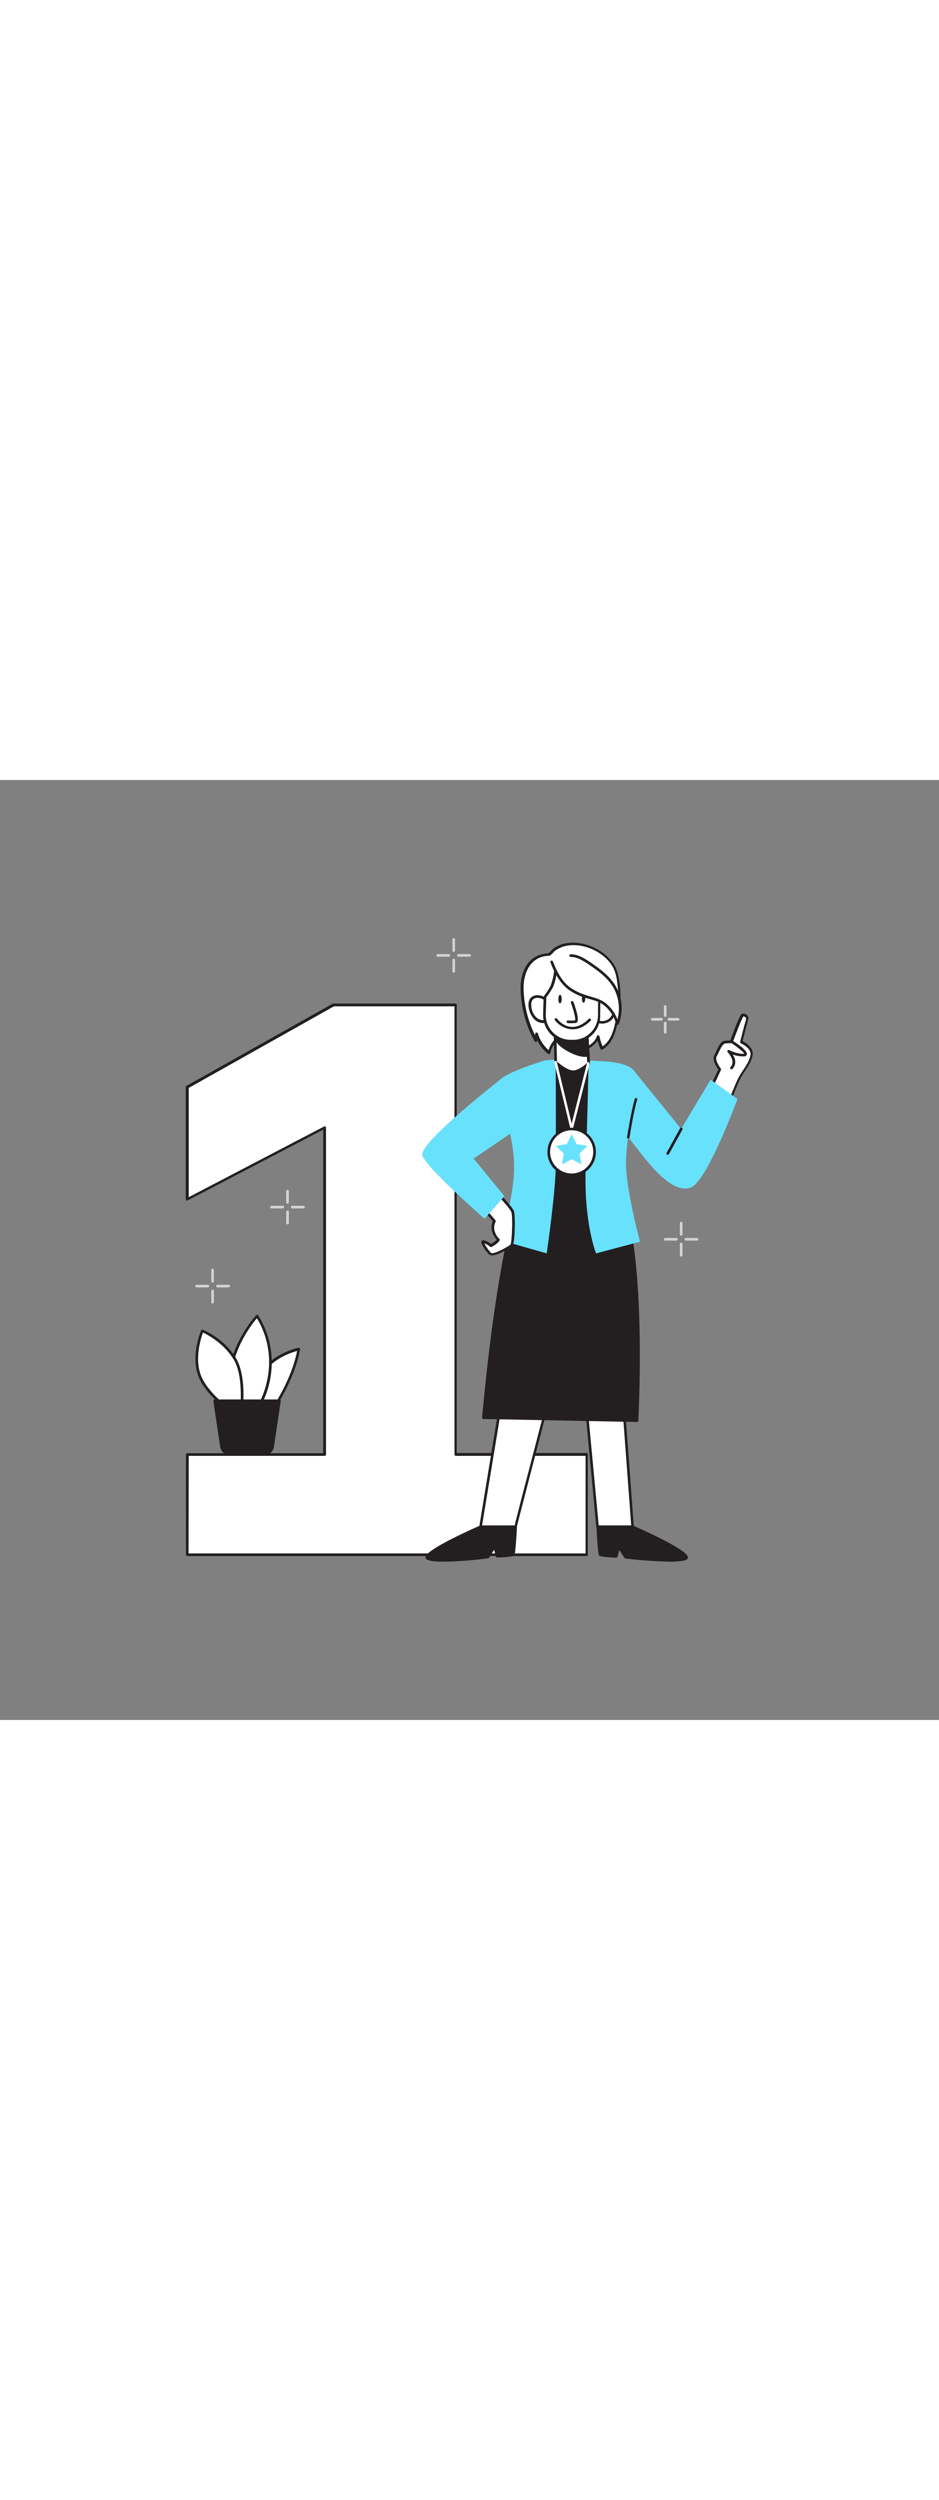 <svg version="1.1" id="Layer_1" xmlns="http://www.w3.org/2000/svg" xmlns:xlink="http://www.w3.org/1999/xlink" x="0px" y="0px" viewBox="0 0 500 500" style="width: 188px;" xml:space="preserve" data-imageid="ranking-79" imageName="Ranking" class="illustrations_image">
<rect x="0" y="0" width="500" height="500" fill="#808080" stroke="none"/>
<style type="text/css">
	.st0_ranking-79{fill:#FFFFFF;}
	.st1_ranking-79{fill:#231F20;}
	.st2_ranking-79{fill:#68E1FD;}
	.st3_ranking-79{fill:#D1D3D4;}
</style>
<g id="No_1_ranking-79">
	<polygon class="st0_ranking-79" points="242.7,358.7 242.7,119.7 177.6,119.7 99.7,163.3 99.7,223 172.8,184.8 172.8,358.7 99.7,358.7 &#10;&#9;&#9;99.7,412 312.5,412 312.5,358.7 &#9;"/>
	<path class="st1_ranking-79" d="M312.5,412.8H99.7c-0.4,0-0.7-0.3-0.7-0.7l0,0v-53.3c0-0.4,0.3-0.7,0.7-0.7h0h72.4V186l-72.1,37.6&#10;&#9;&#9;c-0.2,0.1-0.5,0.1-0.7,0c-0.2-0.1-0.4-0.4-0.4-0.6v-59.7c0-0.3,0.1-0.5,0.4-0.6l77.8-43.7c0.1-0.1,0.2-0.1,0.3-0.1h65.1&#10;&#9;&#9;c0.4,0,0.7,0.3,0.7,0.7V358h69.1c0.4,0,0.7,0.3,0.7,0.7v0V412C313.2,412.4,312.8,412.7,312.5,412.8L312.5,412.8L312.5,412.8z&#10;&#9;&#9; M100.4,411.4h211.4v-51.9h-69.1c-0.4,0-0.7-0.3-0.7-0.7l0,0V120.4h-64.2l-77.3,43.4v58.1l72.1-37.6c0.3-0.2,0.8,0,0.9,0.3&#10;&#9;&#9;c0,0.1,0.1,0.2,0.1,0.3v173.9c0,0.4-0.3,0.7-0.7,0.7c0,0,0,0,0,0h-72.4L100.4,411.4L100.4,411.4z"/>
</g>
<g id="Character_ranking-79">
	<polygon class="st0_ranking-79" points="312.1,332.2 318.2,397.2 336.9,397.2 331.5,324.5 &#9;"/>
	<path class="st1_ranking-79" d="M336.9,397.9h-18.7c-0.4,0-0.7-0.3-0.7-0.6l-6.1-65c0-0.3,0.2-0.6,0.4-0.7l19.4-7.7c0.2-0.1,0.4-0.1,0.6,0.1&#10;&#9;&#9;c0.2,0.1,0.3,0.3,0.3,0.5l5.4,72.6C337.6,397.5,337.3,397.8,336.9,397.9C336.9,397.8,336.9,397.9,336.9,397.9L336.9,397.9z&#10;&#9;&#9; M318.8,396.5h17.3l-5.3-71l-18,7.1L318.8,396.5L318.8,396.5z"/>
	<path class="st0_ranking-79" d="M378.7,163.6l4.6-9.6c0,0-3.7-4.7-2.3-7.3s3-7,4.9-7.2c1.2-0.1,2.4-0.2,3.6-0.2c0,0,5-13.8,5.9-14.1&#10;&#9;&#9;c1.1-0.3,2.2,0.4,2.4,1.4c0.1,0.4,0.1,0.7,0,1.1c-0.7,2.1-3.1,11.7-3.1,11.7s6.4,2.8,5.5,7.2s-4.6,8.6-6.4,11.9s-6.4,15.3-6.4,15.3&#10;&#9;&#9;L378.7,163.6L378.7,163.6z"/>
	<path class="st1_ranking-79" d="M387.5,174.5c-0.2,0-0.4-0.1-0.5-0.2l-8.8-10.3c-0.2-0.2-0.2-0.5-0.1-0.8l4.4-9.2c-0.9-1.2-3.5-5.2-2.1-7.7&#10;&#9;&#9;c0.3-0.6,0.7-1.3,1-2.1c1.2-2.6,2.5-5.3,4.4-5.5c1.4-0.1,2.5-0.2,3.1-0.2c4.9-13.6,5.8-13.9,6.1-14.1c0.9-0.3,2-0.1,2.7,0.6&#10;&#9;&#9;c0.8,0.7,1,1.8,0.6,2.8c-0.5,1.8-2.4,9.1-2.9,11.1c1.6,0.8,6.2,3.6,5.3,7.7c-0.6,3.2-2.6,6.2-4.4,8.8c-0.8,1.2-1.5,2.3-2,3.3&#10;&#9;&#9;c-1.7,3.2-6.3,15.1-6.3,15.2c-0.1,0.2-0.3,0.4-0.5,0.4L387.5,174.5L387.5,174.5z M379.6,163.5l7.7,9c1.2-3.1,4.5-11.5,6-14.3&#10;&#9;&#9;c0.6-1.1,1.3-2.2,2.1-3.4c1.7-2.5,3.6-5.4,4.2-8.3c0.8-3.8-5-6.4-5.1-6.4c-0.3-0.1-0.5-0.5-0.4-0.8c0.1-0.4,2.4-9.6,3.1-11.8&#10;&#9;&#9;c0.2-0.5,0.1-1-0.3-1.3c-0.3-0.3-0.7-0.4-1.1-0.4c-0.7,1-3.4,7.6-5.6,13.7c-0.1,0.3-0.4,0.5-0.7,0.5c-1.2,0-2.3,0-3.5,0.2&#10;&#9;&#9;c-1.1,0.1-2.4,2.8-3.3,4.7c-0.4,0.8-0.7,1.5-1.1,2.1c-1,1.8,1.3,5.3,2.2,6.5c0.2,0.2,0.2,0.5,0.1,0.7L379.6,163.5L379.6,163.5z"/>
	<path class="st0_ranking-79" d="M267.1,329.1l-11.2,68.1h18.7c-0.5,1.4,17.6-68.1,17.6-68.1L267.1,329.1z"/>
	<path class="st1_ranking-79" d="M274.6,397.9c-0.1,0-0.1,0-0.2,0h-18.5c-0.2,0-0.4-0.1-0.5-0.2c-0.1-0.2-0.2-0.4-0.2-0.6l11.2-68.1&#10;&#9;&#9;c0.1-0.3,0.3-0.6,0.7-0.6h25.1c0.2,0,0.4,0.1,0.5,0.3c0.1,0.2,0.2,0.4,0.1,0.6c-5.9,22.6-17,65.4-17.6,67.9c0,0.1,0,0.2,0,0.2&#10;&#9;&#9;C275.1,397.7,274.9,397.9,274.6,397.9L274.6,397.9z M256.7,396.5h17.4c0.2-1.4,1-4.2,2.5-10.1c1.6-6.4,3.9-14.9,6.1-23.4&#10;&#9;&#9;c3.8-14.7,7.7-29.5,8.6-33.2h-23.6L256.7,396.5z"/>
	<path class="st1_ranking-79" d="M275.4,224.4c0,0-10.5,31.5-18,114.8l81.8,1.6c0,0,4.6-79.2-7.2-115.4L275.4,224.4L275.4,224.4z"/>
	<path class="st1_ranking-79" d="M339.2,341.5L339.2,341.5l-81.8-1.6c-0.2,0-0.4-0.1-0.5-0.2c-0.1-0.1-0.2-0.3-0.2-0.5&#10;&#9;&#9;c7.5-82.4,18-114.6,18.1-114.9c0.1-0.3,0.4-0.5,0.7-0.5l56.5,1c0.3,0,0.6,0.2,0.6,0.5c11.7,35.9,7.3,114.8,7.3,115.6&#10;&#9;&#9;C339.9,341.2,339.6,341.5,339.2,341.5L339.2,341.5z M258.1,338.5l80.4,1.5c0.4-7.8,3.8-79.9-7.1-114l-55.5-1&#10;&#9;&#9;C274.6,229.3,265.1,262.2,258.1,338.5L258.1,338.5z"/>
	<path class="st1_ranking-79" d="M328.9,227.2c-2.9-19-15.3-77.8-15.3-77.8c-10.7,3.1-17.7,0.6-17.7,0.6s-19.3,61.7-22.6,77.1L328.9,227.2&#10;&#9;&#9;L328.9,227.2z"/>
	<path class="st1_ranking-79" d="M328.9,227.9h-55.6c-0.2,0-0.4-0.1-0.5-0.3c-0.1-0.2-0.2-0.4-0.1-0.6c3.2-15.3,22.4-76.6,22.6-77.2&#10;&#9;&#9;c0.1-0.2,0.2-0.3,0.4-0.4c0.2-0.1,0.4-0.1,0.5,0c0.1,0,6.9,2.4,17.2-0.6c0.2-0.1,0.4,0,0.6,0.1c0.2,0.1,0.3,0.3,0.3,0.5&#10;&#9;&#9;c0.1,0.6,12.5,59,15.3,77.8c0.1,0.4-0.2,0.7-0.6,0.8C329,227.9,329,227.9,328.9,227.9L328.9,227.9z M274.2,226.5h53.9&#10;&#9;&#9;c-2.9-18.4-13.6-69.4-15-76.2c-8.6,2.3-14.7,1.1-16.7,0.6C294.4,157.5,277.7,211,274.2,226.5L274.2,226.5z"/>
	<path class="st2_ranking-79 targetColor" d="M378.4,159.4l-15.7,26.2L338,155.2c-3.3-5.7-19.2-5.7-19.2-5.7s-24.5-1.7-29.4-0.1c0,0-19.3,5.9-23.2,10.1&#10;&#9;&#9;s6.9,23.7,7.5,44.1s-8.3,40.9-8.3,40.9l25.7,7.3c0,0,4.9-33,4.9-48.7c0-32.3-0.1-53-0.1-53l17.5,0.6c0,0-0.6,30.7-1.5,54.2&#10;&#9;&#9;c-1.2,30.7,5.5,46.9,5.5,46.9l23.4-6.2c0,0-7.6-27.8-7.5-42.6c0.1-4.4,0.5-8.7,1.2-13c7.8,9.6,22.1,31.2,33.5,26.7&#10;&#9;&#9;c8.6-3.4,24.7-47,24.7-47L378.4,159.4L378.4,159.4z" style="fill: rgb(104, 225, 253);"/>
	<path class="st0_ranking-79" d="M295.2,90.2L295.2,90.2c-0.6,0.4-2.5,2.7-3,2.7c-10.2,0.3-14.4,9.2-14.2,18.3c0.2,9.6,2.7,18.9,7.3,27.3&#10;&#9;&#9;l0.2-3.4c1.2,3.9,3.5,7.4,6.8,9.9c0.5-2.3,1.5-4.4,3.1-6.1l9.3,6.7c0.5,0.4,1,0.6,1.6,0.7c0.6-0.1,1.1-0.3,1.5-0.7&#10;&#9;&#9;c3.9-2.7,9.2-4.5,10.6-9c0.4,2.2,1.1,4.3,2,6.3c5.4-3.2,7.1-10,8.2-16.1c0.8-4.8,1.5-9.7,1-14.6c-0.5-4.3-0.7-8.7-2.8-12.6&#10;&#9;&#9;c-4.8-8.9-17.6-14.4-27.3-11.6C298.1,88.6,296.6,89.3,295.2,90.2L295.2,90.2z"/>
	<path class="st1_ranking-79" d="M306.3,147c-0.7-0.1-1.4-0.4-2-0.8l-8.8-6.3c-1.2,1.6-2.1,3.4-2.5,5.4c0,0.2-0.2,0.4-0.4,0.5&#10;&#9;&#9;c-0.2,0.1-0.5,0-0.7-0.1c-2.5-1.9-4.5-4.4-5.9-7.3v0.3c0,0.4-0.4,0.7-0.8,0.6c-0.2,0-0.4-0.2-0.6-0.4c-4.7-8.5-7.2-18-7.4-27.7&#10;&#9;&#9;c-0.2-8.5,3.6-18.6,14.8-19c0.5-0.4,1-0.9,1.5-1.4c0.4-0.4,0.7-0.7,1.1-1.1l0.1-0.1c1.4-1,3-1.8,4.7-2.3c10-2.9,23.1,2.7,28.1,11.9&#10;&#9;&#9;c1.9,3.6,2.3,7.5,2.7,11.3l0.1,1.5c0.3,4.9,0,9.9-1,14.8c-1.1,6.4-2.9,13.3-8.5,16.6c-0.3,0.2-0.8,0.1-1-0.2c0,0,0,0,0-0.1&#10;&#9;&#9;c-0.7-1.4-1.2-2.9-1.6-4.5c-1.5,2.4-4.2,4-6.8,5.4c-1.1,0.6-2.2,1.3-3.3,2C307.7,146.6,307.1,146.9,306.3,147L306.3,147L306.3,147z&#10;&#9;&#9; M295.4,138.2c0.1,0,0.3,0,0.4,0.1l9.3,6.7c0.3,0.3,0.8,0.5,1.2,0.6c0.4-0.1,0.8-0.3,1.1-0.6c1.1-0.8,2.3-1.5,3.4-2.1&#10;&#9;&#9;c3.1-1.8,6.1-3.5,7-6.6c0.1-0.4,0.5-0.6,0.9-0.5c0.3,0.1,0.4,0.3,0.5,0.5c0.4,1.9,0.9,3.7,1.7,5.4c4.6-3.2,6.2-9.4,7.2-15.2&#10;&#9;&#9;c0.7-4.3,1.5-9.4,1-14.4l-0.1-1.5c-0.4-3.7-0.8-7.5-2.5-10.8c-4.7-8.7-17.1-14-26.5-11.2c-1.5,0.5-3,1.2-4.3,2.1l0,0l-0.4-0.6&#10;&#9;&#9;l0.4,0.6c-0.4,0.3-0.7,0.6-1,1c-1.3,1.3-1.8,1.8-2.4,1.8c-10.2,0.3-13.7,9.7-13.5,17.6c0.2,8.6,2.3,17,6.1,24.7l0.1-0.9&#10;&#9;&#9;c0-0.3,0.3-0.6,0.6-0.6c0.3,0,0.7,0.2,0.8,0.5c1,3.4,3,6.5,5.7,8.9c0.6-2,1.6-3.8,3-5.4C295,138.3,295.2,138.2,295.4,138.2&#10;&#9;&#9;L295.4,138.2z M292.2,92.9L292.2,92.9z"/>
	<path class="st0_ranking-79" d="M317.5,120.7c1-6,11-7.4,10.5-0.3c-0.1,2.5-1.1,4.8-2.7,6.6c-1.7,1.8-4.4,2.4-6.7,1.5"/>
	<path class="st1_ranking-79" d="M320.6,129.6c-0.8,0-1.7-0.2-2.4-0.5c-0.4-0.2-0.5-0.6-0.3-0.9c0.2-0.4,0.6-0.5,0.9-0.3&#10;&#9;&#9;c2.1,0.8,4.4,0.2,5.9-1.3c1.5-1.7,2.4-3.9,2.5-6.2c0.2-2.3-0.9-3.7-2.9-4c-2.9-0.3-5.6,1.6-6.2,4.4c-0.1,0.4-0.4,0.6-0.8,0.6&#10;&#9;&#9;c-0.4-0.1-0.6-0.4-0.6-0.8c0.8-3.6,4.1-6,7.8-5.6c2.2,0.3,4.4,1.9,4.1,5.5c-0.1,2.6-1.2,5.1-2.9,7.1&#10;&#9;&#9;C324.3,128.8,322.5,129.6,320.6,129.6L320.6,129.6z"/>
	<path class="st0_ranking-79" d="M292.6,120.4c-0.9-6-10.9-7.6-10.4-0.5c0.1,2.5,1,4.8,2.6,6.7c1.7,1.8,4.3,2.5,6.7,1.6"/>
	<path class="st1_ranking-79" d="M289.4,129.3c-2,0-3.8-0.8-5.2-2.3c-1.7-2-2.7-4.5-2.8-7.1c-0.2-3.6,2-5.2,4.2-5.4c3.7-0.3,7,2.2,7.6,5.8&#10;&#9;&#9;c0.1,0.4-0.1,0.8-0.5,0.8s-0.8-0.1-0.8-0.5c0,0,0-0.1,0-0.1c-0.6-2.9-3.2-4.8-6.1-4.6c-2,0.2-3.1,1.6-2.9,3.9&#10;&#9;&#9;c0,2.3,0.9,4.5,2.4,6.2c1.5,1.6,3.8,2.2,5.9,1.5c0.3-0.2,0.8,0,0.9,0.3c0,0,0,0,0,0c0.2,0.4,0,0.8-0.4,0.9&#10;&#9;&#9;C291,129.1,290.2,129.3,289.4,129.3L289.4,129.3z"/>
	<path class="st0_ranking-79" d="M295.9,150.1c0,0,5.5,5.2,9.4,5.1s8.1-4.5,8.1-4.5l-0.2-4.2l-0.6-9.8l-0.5-9.1l-15.7-0.2l-0.6,7.5l-0.2,2.4&#10;&#9;&#9;L295.9,150.1L295.9,150.1z"/>
	<path class="st1_ranking-79" d="M305.2,155.9c-4.1,0-9.5-5.1-9.8-5.3c-0.1-0.1-0.2-0.3-0.2-0.5l-0.3-12.8l0.8-10c0-0.4,0.3-0.6,0.7-0.6l0,0&#10;&#9;&#9;l15.7,0.2c0.4,0,0.7,0.3,0.7,0.7l1.4,23.1c0,0.2-0.1,0.4-0.2,0.5c-0.2,0.2-4.5,4.6-8.6,4.7L305.2,155.9L305.2,155.9z M296.6,149.8&#10;&#9;&#9;c1,0.9,5.5,4.7,8.6,4.7h0.1c3-0.1,6.5-3.2,7.4-4.1l-1.3-22.1l-14.4-0.2l-0.7,9.2L296.6,149.8L296.6,149.8z"/>
	<path class="st1_ranking-79" d="M295.6,137.2c1.2,2.1,3,3.9,5.1,5.2c3.4,2.2,8.4,4.6,12.5,4l-0.6-9.8c-3,0.4-6,0.4-9,0&#10;&#9;&#9;c-2.7-0.1-5.3-0.8-7.8-1.8L295.6,137.2L295.6,137.2z"/>
	<path class="st1_ranking-79" d="M311.7,147.3c-4.3,0-8.9-2.6-11.4-4.2c-2.2-1.4-4-3.2-5.3-5.5c-0.1-0.1-0.1-0.2-0.1-0.4l0.2-2.4&#10;&#9;&#9;c0-0.2,0.2-0.4,0.4-0.6c0.2-0.1,0.5-0.1,0.7,0c2.4,1,4.9,1.6,7.5,1.8c2.9,0.4,5.9,0.4,8.9,0c0.2,0,0.4,0,0.5,0.1&#10;&#9;&#9;c0.2,0.1,0.2,0.3,0.3,0.5l0.6,9.8c0,0.4-0.2,0.7-0.6,0.7C312.8,147.2,312.3,147.2,311.7,147.3L311.7,147.3z M296.3,137.1&#10;&#9;&#9;c1.2,2,2.8,3.6,4.8,4.8c2,1.3,7.1,4.3,11.3,3.9l-0.5-8.4c-2.8,0.3-5.7,0.3-8.5-0.1c-2.4-0.2-4.8-0.7-7.1-1.5L296.3,137.1z"/>
	<path class="st0_ranking-79" d="M303.6,138.9h1.6c7.6,0.1,13.8-6,13.9-13.6c0,0,0,0,0,0c0-4.3,0.1-13,0.1-13s-7.7-1.9-12.7-3.8&#10;&#9;&#9;c-8.4-3.2-10.6-7.7-10.6-7.7c-0.3,3-0.9,6-2,8.8c-1.1,2-2.3,3.9-3.7,5.7c0,0-0.2,6.8-0.3,9.6C289.8,132.6,295.9,138.8,303.6,138.9&#10;&#9;&#9;C303.5,138.9,303.5,138.9,303.6,138.9L303.6,138.9z"/>
	<path class="st1_ranking-79" d="M305.3,139.6h-0.2h-1.6l0,0c-8-0.1-14.4-6.6-14.3-14.6c0-2.8,0.3-9.6,0.3-9.6c0-0.1,0.1-0.3,0.1-0.4&#10;&#9;&#9;c1.4-1.8,2.6-3.6,3.6-5.6c1-2.8,1.7-5.6,1.9-8.6c0-0.4,0.4-0.7,0.7-0.6c0.2,0,0.5,0.2,0.6,0.4c0,0,2.3,4.3,10.2,7.3&#10;&#9;&#9;c4.9,1.8,12.5,3.7,12.6,3.7c0.3,0.1,0.5,0.4,0.5,0.7l-0.1,13C319.7,133.2,313.3,139.6,305.3,139.6L305.3,139.6z M303.6,138.2h1.6&#10;&#9;&#9;h0.1c7.2,0,13-5.8,13.1-12.9l0.1-12.5c-1.9-0.5-8-2.1-12.2-3.7c-5.5-2.1-8.5-4.8-9.9-6.4c-0.3,2.5-0.9,4.9-1.8,7.2&#10;&#9;&#9;c-1.1,2-2.3,3.9-3.7,5.7c0,1.2-0.2,6.9-0.3,9.4C290.6,132.2,296.4,138.1,303.6,138.2L303.6,138.2L303.6,138.2z"/>
	<path class="st1_ranking-79" d="M304.7,129.4c-0.8,0-1.6,0-2.4-0.1c-0.4-0.1-0.7-0.4-0.6-0.8c0.1-0.4,0.4-0.7,0.8-0.6c1.2,0.1,2.5,0.1,3.7,0&#10;&#9;&#9;c0.4-0.8-0.6-5-2.2-9.4c-0.1-0.4,0.1-0.8,0.4-0.9c0.4-0.1,0.8,0,0.9,0.4c0,0,0,0,0,0c0.8,2,3.2,8.9,2.1,10.7&#10;&#9;&#9;c-0.2,0.3-0.5,0.5-0.9,0.6C305.9,129.3,305.3,129.3,304.7,129.4L304.7,129.4z"/>
	
		<ellipse transform="matrix(1.099531e-02 -1 1 1.099531e-02 178.431 413.462)" class="st1_ranking-79" cx="298.2" cy="116.5" rx="2.3" ry="0.9"/>
	
		<ellipse transform="matrix(1.099531e-02 -1 1 1.099531e-02 191.133 425.72)" class="st1_ranking-79" cx="310.8" cy="116.2" rx="2.3" ry="0.9"/>
	<path class="st1_ranking-79" d="M304.8,132.6c-0.3,0-0.6,0-0.9,0c-3.3-0.4-6.4-2.2-8.4-4.8c-0.2-0.3-0.2-0.8,0.1-1s0.8-0.2,1,0.2&#10;&#9;&#9;c0,0,2.9,3.9,7.4,4.3c3.1,0.3,6.3-1.1,9.5-4.2c0.3-0.3,0.7-0.3,1,0c0,0,0,0,0,0c0.3,0.3,0.3,0.7,0,1c0,0,0,0,0,0&#10;&#9;&#9;C311.3,131.1,308,132.7,304.8,132.6L304.8,132.6z"/>
	<path class="st0_ranking-79" d="M293.7,96.7c2.1,5.3,4.8,10.7,9.4,14.2c2.4,1.6,4.9,2.9,7.6,3.9c4,1.6,8,1.8,11.4,4.6&#10;&#9;&#9;c3.2,2.7,5.5,6.3,6.6,10.3c2.4-6.4,1.8-13.6-1.6-19.6c-3.2-5.5-8.5-9.3-13.8-12.8c-2.9-1.9-6-3.9-9.5-3.8"/>
	<path class="st1_ranking-79" d="M328.7,130.3L328.7,130.3c-0.3,0-0.6-0.2-0.6-0.5c-1-3.9-3.3-7.4-6.4-9.9c-2.2-1.8-4.6-2.5-7.2-3.2&#10;&#9;&#9;c-1.3-0.4-2.6-0.7-4-1.2c-2.8-1-5.4-2.3-7.8-4c-5-3.8-7.8-9.7-9.6-14.5c-0.1-0.4,0-0.8,0.4-0.9c0.4-0.1,0.8,0,0.9,0.4&#10;&#9;&#9;c1.8,4.6,4.4,10.3,9.1,13.8c2.3,1.6,4.8,2.9,7.5,3.8c1.3,0.5,2.6,0.8,3.8,1.2c2.7,0.8,5.3,1.5,7.8,3.5c2.8,2.3,4.9,5.2,6.2,8.6&#10;&#9;&#9;c1.5-5.7,0.7-11.9-2.2-17c-3.1-5.3-8.2-9-13.6-12.6c-3-2-5.9-3.7-9.1-3.7c-0.4,0-0.7-0.2-0.7-0.6c0,0,0-0.1,0-0.1&#10;&#9;&#9;c0-0.4,0.3-0.7,0.7-0.7c0,0,0,0,0,0c3.6,0,6.7,1.8,9.9,3.9c5.3,3.6,10.8,7.5,14,13c3.6,6.1,4.2,13.6,1.7,20.2&#10;&#9;&#9;c-0.1,0.3-0.4,0.4-0.6,0.4L328.7,130.3z"/>
	<path class="st0_ranking-79" d="M264.3,219.4c0,0,7.8,7.9,8.6,10.2s0.4,17.3-0.8,18.1s-9.5,6-11.3,4.2s-5-6.6-3.4-6.4s4,2.2,4,2.2&#10;&#9;&#9;s2.9-1.5,3.9-3.1c0,0-4.9-4.6-2.2-10l-4.5-5.3"/>
	<path class="st1_ranking-79" d="M262,252.9c-0.6,0-1.2-0.2-1.7-0.6c-0.9-0.9-4.6-5.5-3.9-7c0.2-0.4,0.7-0.6,1.1-0.5c1.5,0.4,2.8,1,4,2&#10;&#9;&#9;c1.1-0.6,2.1-1.4,3-2.2c-1.2-1.3-4.1-5.3-2.1-9.9l-4.2-4.9c-0.3-0.3-0.2-0.7,0.1-1c0.3-0.3,0.7-0.2,1,0.1l0,0l4.5,5.3&#10;&#9;&#9;c0.2,0.2,0.2,0.5,0.1,0.8c-2.5,4.8,1.8,9,2,9.1c0.2,0.2,0.3,0.6,0.1,0.9c-1.1,1.8-4.1,3.3-4.2,3.4c-0.2,0.1-0.6,0.1-0.8-0.1&#10;&#9;&#9;c-0.9-0.8-2-1.4-3.1-1.9c0.9,1.9,2.1,3.6,3.5,5.1c1,1,6.8-1.9,10.4-4.3c0.8-1.2,1.3-15,0.5-17.3c-0.5-1.6-5.3-6.9-8.4-10&#10;&#9;&#9;c-0.3-0.3-0.3-0.7,0-1s0.7-0.3,1,0c0.8,0.8,7.9,8,8.8,10.5c0.7,2,0.7,17.7-1.1,18.9C271.8,248.7,265.5,252.8,262,252.9L262,252.9z"/>
	<path class="st2_ranking-79 targetColor" d="M266.2,159.5c0,0-41.6,32.4-41.4,39.7c0.1,5.2,33.2,34.2,33.2,34.2l10.6-12l-16.4-20l23.2-15.8" style="fill: rgb(104, 225, 253);"/>
	<path class="st1_ranking-79" d="M334.6,190.8h-0.1c-0.4-0.1-0.6-0.4-0.6-0.8c0-0.1,2.1-13.6,4.1-20.4c0.1-0.4,0.5-0.6,0.9-0.4&#10;&#9;&#9;c0.3,0.1,0.5,0.5,0.4,0.8c-2,6.7-4.1,20.1-4.1,20.2C335.2,190.5,334.9,190.8,334.6,190.8L334.6,190.8z"/>
	<path class="st1_ranking-79" d="M355.5,199.4c-0.1,0-0.2,0-0.3-0.1c-0.3-0.2-0.5-0.6-0.3-0.9l7.2-13.1c0.2-0.3,0.6-0.5,1-0.3&#10;&#9;&#9;c0.3,0.2,0.5,0.6,0.3,0.9l0,0l-7.2,13.1C356,199.2,355.8,199.4,355.5,199.4L355.5,199.4z"/>
	<path class="st1_ranking-79" d="M389.5,153.9c-0.2,0-0.4-0.1-0.5-0.2c-0.3-0.3-0.3-0.7,0-1c0,0,0,0,0,0c3-3.2-1.4-7.7-1.5-7.9&#10;&#9;&#9;c-0.2-0.2-0.3-0.6-0.1-0.9c0.2-0.3,0.6-0.4,0.9-0.2c0,0,4.6,2.3,7.9,1.9h0.1c-0.4-0.9-3.5-3.5-7.1-5.8c-0.3-0.2-0.4-0.6-0.2-1&#10;&#9;&#9;c0,0,0,0,0,0c0.2-0.3,0.6-0.4,1-0.2c0,0,0,0,0,0c3.8,2.4,8.1,5.6,7.7,7.4c-0.1,0.3-0.3,0.9-1.3,1c-2.1,0.1-4.2-0.2-6.2-1&#10;&#9;&#9;c1.4,2.2,2.1,5.2-0.1,7.6C389.9,153.8,389.7,153.9,389.5,153.9L389.5,153.9z M396.3,145.8L396.3,145.8z"/>
	<path class="st0_ranking-79" d="M304.5,186.3L304.5,186.3c-0.3,0-0.6-0.2-0.7-0.5l-8.6-35.5c-0.1-0.4,0.1-0.8,0.5-0.8s0.8,0.1,0.8,0.5&#10;&#9;&#9;l7.9,32.8l8.2-32.2c0.1-0.4,0.5-0.6,0.8-0.5c0.4,0.1,0.6,0.5,0.5,0.8l-8.9,34.9C305.1,186.1,304.8,186.3,304.5,186.3L304.5,186.3z"/>
	<circle class="st0_ranking-79" cx="304.4" cy="197.8" r="12.2"/>
	<path class="st1_ranking-79" d="M304.4,210.8c-7.1,0-12.9-5.8-12.9-12.9s5.8-12.9,12.9-12.9c7.1,0,12.9,5.8,12.9,12.9&#10;&#9;&#9;C317.3,205,311.5,210.7,304.4,210.8z M304.4,186.3c-6.4,0-11.5,5.2-11.5,11.5c0,6.4,5.2,11.5,11.5,11.5c6.4,0,11.5-5.2,11.5-11.5&#10;&#9;&#9;C315.9,191.5,310.8,186.3,304.4,186.3z"/>
	<path class="st1_ranking-79" d="M318.2,397.2c0,0,0.8,14.2,1.3,14.8s8.5,0.9,8.5,0.9l1.4-5.1l3.6,5.6c0,0,34,4,32.3-0.3s-28.5-16-28.5-16&#10;&#9;&#9;L318.2,397.2L318.2,397.2z"/>
	<path class="st1_ranking-79" d="M356.6,415.8c-7.9-0.2-15.8-0.7-23.6-1.7c-0.2,0-0.4-0.1-0.5-0.3l-2.7-4.2l-1,3.6c-0.1,0.3-0.4,0.5-0.7,0.5&#10;&#9;&#9;c-8.3-0.4-8.8-1-9-1.1s-0.8-0.8-1.5-15.3c0-0.2,0.1-0.4,0.2-0.5c0.1-0.1,0.3-0.2,0.5-0.2h18.7c0.1,0,0.2,0,0.3,0.1&#10;&#9;&#9;c2.8,1.2,27.1,11.9,28.9,16.3c0.2,0.5,0.1,1-0.2,1.4C365,415.4,361.2,415.8,356.6,415.8L356.6,415.8z M333.5,412.8&#10;&#9;&#9;c14.4,1.7,30.4,2.4,31.3,0.6c-1.2-2.9-17.3-10.9-28-15.5h-17.8c0.3,6,0.8,12.5,1.1,13.6c2.5,0.4,5,0.6,7.5,0.7l1.3-4.5&#10;&#9;&#9;c0.1-0.3,0.3-0.5,0.6-0.5c0.3,0,0.5,0.1,0.7,0.3L333.5,412.8L333.5,412.8z"/>
	<path class="st1_ranking-79" d="M274.6,397.2c0,0-0.8,14.2-1.3,14.8s-8.5,0.9-8.5,0.9l-1.4-5.1l-3.6,5.6c0,0-34.1,4-32.3-0.3s28.5-16,28.5-16&#10;&#9;&#9;L274.6,397.2L274.6,397.2z"/>
	<path class="st1_ranking-79" d="M236.2,415.8c-4.7,0-8.4-0.4-9.3-1.5c-0.3-0.4-0.4-0.9-0.2-1.4c1.8-4.4,26.1-15.1,28.9-16.3&#10;&#9;&#9;c0.1,0,0.2-0.1,0.3-0.1h18.7c0.2,0,0.4,0.1,0.5,0.2c0.1,0.1,0.2,0.3,0.2,0.5c-0.8,14.5-1.3,15.1-1.5,15.3s-0.8,0.8-9,1.1&#10;&#9;&#9;c-0.3,0-0.6-0.2-0.7-0.5l-1-3.6l-2.7,4.2c-0.1,0.2-0.3,0.3-0.5,0.3C256.5,414.5,244.8,415.8,236.2,415.8L236.2,415.8z M256,397.9&#10;&#9;&#9;c-10.7,4.7-26.8,12.6-28,15.5c0.9,1.8,16.8,1,31.3-0.6l3.4-5.3c0.2-0.3,0.6-0.4,1-0.2c0.1,0.1,0.2,0.2,0.3,0.4l1.3,4.5&#10;&#9;&#9;c2.5-0.1,5-0.3,7.5-0.7c0.3-1.3,0.8-7.7,1.1-13.6L256,397.9L256,397.9z"/>
	<polygon class="st2_ranking-79 targetColor" points="304.4,188.4 307,193.7 312.8,194.6 308.6,198.7 309.6,204.5 304.4,201.7 299.2,204.5 300.2,198.7 &#10;&#9;&#9;296,194.6 301.8,193.7 &#9;" style="fill: rgb(104, 225, 253);"/>
</g>
<g id="Plant_ranking-79">
	<path class="st0_ranking-79" d="M145.9,334c0,0,10.6-15.5,13.3-31.3c0,0-21.8,4.4-22.8,23C135.1,348.7,145.9,334,145.9,334L145.9,334z"/>
	<path class="st1_ranking-79" d="M139.7,339.3c-0.3,0-0.7-0.1-1-0.2c-2.5-0.9-3.5-5.3-3.1-13.5c1-19,23.1-23.6,23.4-23.6c0.2,0,0.5,0,0.6,0.2&#10;&#9;&#9;c0.2,0.2,0.2,0.4,0.2,0.6c-2.7,15.7-13.3,31.4-13.4,31.5l0,0C146,334.9,142.7,339.3,139.7,339.3L139.7,339.3z M158.2,303.7&#10;&#9;&#9;c-4.2,1.1-20.3,6.5-21.2,22.1c-0.5,9.7,1.1,11.7,2.1,12.1c1.9,0.7,5.1-2.9,6.1-4.2C145.6,333.1,155.4,318.5,158.2,303.7&#10;&#9;&#9;L158.2,303.7z M145.9,334L145.9,334z"/>
	<path class="st0_ranking-79" d="M136.9,334.8c4.6-7.6,7-16.2,7-25.1c0-8.7-2.4-17.3-7-24.6c0,0-11,11.6-14.1,28.4s3.3,29.2,8.7,25.3&#10;&#9;&#9;L136.9,334.8L136.9,334.8z"/>
	<path class="st1_ranking-79" d="M129.5,340.2c-0.8,0-1.6-0.3-2.3-0.7c-4.4-2.7-7.5-13.3-5.1-26.1c3.1-16.8,14.2-28.6,14.3-28.7&#10;&#9;&#9;c0.1-0.2,0.3-0.2,0.6-0.2c0.2,0,0.4,0.1,0.5,0.3c4.7,7.5,7.2,16.2,7.2,25c0,9-2.5,17.8-7.2,25.5c0,0.1-0.1,0.1-0.2,0.2l-5.4,3.9&#10;&#9;&#9;C131.3,339.9,130.4,340.2,129.5,340.2L129.5,340.2z M136.8,286.3c-2.3,2.7-10.7,13.2-13.3,27.4c-2.2,12.1,0.6,22.2,4.4,24.7&#10;&#9;&#9;c1,0.7,2.3,0.6,3.2-0.1l5.3-3.9c4.4-7.4,6.8-15.9,6.9-24.6C143.3,301.5,141.1,293.4,136.8,286.3L136.8,286.3z M136.9,334.8&#10;&#9;&#9;L136.9,334.8z"/>
	<path class="st0_ranking-79" d="M128.2,338.8c0,0,3.1-20.5-3.1-30.9S107.7,293,107.7,293s-6.6,15.3,0,26.9S128.2,338.8,128.2,338.8&#10;&#9;&#9;L128.2,338.8z"/>
	<path class="st1_ranking-79" d="M128.2,339.5c-0.1,0-0.2,0-0.3-0.1c-0.6-0.3-14.1-7.5-20.8-19.1s-0.3-26.9,0-27.5c0.2-0.4,0.6-0.5,0.9-0.4&#10;&#9;&#9;c0.5,0.2,11.5,4.8,17.7,15.2s3.3,30.5,3.2,31.3c0,0.2-0.2,0.4-0.4,0.5C128.5,339.4,128.4,339.5,128.2,339.5L128.2,339.5z&#10;&#9;&#9; M108.1,293.9c-1.1,3-5.4,15.8,0.2,25.6c5.5,9.6,16.2,16.3,19.3,18.1c0.5-4.2,2.1-20.7-3.2-29.4S110.5,295.1,108.1,293.9&#10;&#9;&#9;L108.1,293.9z"/>
	<path class="st1_ranking-79" d="M114.3,330.3h34.5l-3.6,24.2c-0.4,2.4-2.5,4.2-4.9,4.2h-17.5c-2.5,0-4.6-1.8-4.9-4.2L114.3,330.3L114.3,330.3z&#10;&#9;&#9;"/>
	<path class="st1_ranking-79" d="M140.3,359.4h-17.5c-2.8,0-5.2-2.1-5.6-4.9l-3.6-24.2c-0.1-0.4,0.2-0.7,0.6-0.8c0,0,0.1,0,0.1,0h34.5&#10;&#9;&#9;c0.4,0,0.7,0.3,0.7,0.7c0,0,0,0.1,0,0.1l-3.6,24.2C145.5,357.4,143.1,359.4,140.3,359.4L140.3,359.4z M115.1,331l3.5,23.4&#10;&#9;&#9;c0.3,2.1,2.1,3.6,4.2,3.6h17.5c2.1,0,3.9-1.6,4.2-3.6L148,331H115.1z"/>
</g>
<g id="Bling_ranking-79">
	<path class="st3_ranking-79" d="M362.7,242.4c-0.4,0-0.7-0.3-0.7-0.7v0v-6c0-0.4,0.3-0.7,0.7-0.7c0.4,0,0.7,0.3,0.7,0.7v6&#10;&#9;&#9;C363.4,242.2,363.1,242.4,362.7,242.4z"/>
	<path class="st3_ranking-79" d="M362.7,253.5c-0.4,0-0.7-0.3-0.7-0.7v0v-6c0-0.4,0.3-0.7,0.7-0.7c0.4,0,0.7,0.3,0.7,0.7v6&#10;&#9;&#9;C363.4,253.2,363.1,253.5,362.7,253.5z"/>
	<path class="st3_ranking-79" d="M371.2,245h-6c-0.4,0-0.7-0.3-0.7-0.7c0-0.4,0.3-0.7,0.7-0.7h6c0.4,0,0.7,0.3,0.7,0.7S371.6,245,371.2,245&#10;&#9;&#9;C371.2,245,371.2,245,371.2,245z"/>
	<path class="st3_ranking-79" d="M360.2,245h-6c-0.4,0-0.7-0.3-0.7-0.7c0-0.4,0.3-0.7,0.7-0.7h6c0.4,0,0.7,0.3,0.7,0.7S360.6,245,360.2,245&#10;&#9;&#9;C360.2,245,360.2,245,360.2,245z"/>
	<path class="st3_ranking-79" d="M354.2,126c-0.4,0-0.7-0.3-0.7-0.7c0,0,0,0,0,0v-4.8c0-0.4,0.3-0.7,0.7-0.7c0.4,0,0.7,0.3,0.7,0.7v4.8&#10;&#9;&#9;C354.9,125.7,354.6,126,354.2,126z"/>
	<path class="st3_ranking-79" d="M354.2,134.9c-0.4,0-0.7-0.3-0.7-0.7v0v-4.9c0-0.4,0.3-0.7,0.7-0.7s0.7,0.3,0.7,0.7c0,0,0,0,0,0v4.9&#10;&#9;&#9;C354.9,134.6,354.6,134.9,354.2,134.9z"/>
	<path class="st3_ranking-79" d="M361.1,128h-4.9c-0.4,0-0.7-0.3-0.7-0.7c0-0.4,0.3-0.7,0.7-0.7h4.9c0.4,0,0.7,0.3,0.7,0.7&#10;&#9;&#9;C361.7,127.7,361.4,128,361.1,128z"/>
	<path class="st3_ranking-79" d="M352.2,128h-4.9c-0.4,0-0.7-0.3-0.7-0.7c0-0.4,0.3-0.7,0.7-0.7h4.9c0.4,0,0.7,0.3,0.7,0.7&#10;&#9;&#9;C352.8,127.7,352.5,128,352.2,128C352.2,128,352.2,128,352.2,128z"/>
	<path class="st3_ranking-79" d="M241.6,91.5c-0.4,0-0.7-0.3-0.7-0.7v-6c0-0.4,0.3-0.7,0.7-0.7s0.7,0.3,0.7,0.7c0,0,0,0,0,0v6&#10;&#9;&#9;C242.2,91.2,241.9,91.5,241.6,91.5z"/>
	<path class="st3_ranking-79" d="M241.6,102.5c-0.4,0-0.7-0.3-0.7-0.7v-6c0-0.4,0.3-0.7,0.7-0.7s0.7,0.3,0.7,0.7c0,0,0,0,0,0v6&#10;&#9;&#9;C242.2,102.2,241.9,102.5,241.6,102.5z"/>
	<path class="st3_ranking-79" d="M250.1,94h-6c-0.4,0-0.7-0.3-0.7-0.7c0-0.4,0.3-0.7,0.7-0.7h6c0.4,0,0.7,0.3,0.7,0.7&#10;&#9;&#9;C250.7,93.7,250.4,94,250.1,94C250.1,94,250.1,94,250.1,94z"/>
	<path class="st3_ranking-79" d="M239,94h-6c-0.4,0-0.7-0.3-0.7-0.7c0-0.4,0.3-0.7,0.7-0.7c0,0,0,0,0,0h6c0.4,0,0.7,0.3,0.7,0.7&#10;&#9;&#9;C239.7,93.7,239.4,94,239,94z"/>
	<path class="st3_ranking-79" d="M153.1,225.4c-0.4,0-0.7-0.3-0.7-0.7v-6c0-0.4,0.3-0.7,0.7-0.7s0.7,0.3,0.7,0.7c0,0,0,0,0,0v6&#10;&#9;&#9;C153.8,225.1,153.5,225.4,153.1,225.4z"/>
	<path class="st3_ranking-79" d="M153.1,236.4c-0.4,0-0.7-0.3-0.7-0.7v-6c0-0.4,0.3-0.7,0.7-0.7s0.7,0.3,0.7,0.7c0,0,0,0,0,0v6&#10;&#9;&#9;C153.8,236.1,153.5,236.4,153.1,236.4z"/>
	<path class="st3_ranking-79" d="M161.6,227.9h-6c-0.4,0-0.7-0.3-0.7-0.7s0.3-0.7,0.7-0.7c0,0,0,0,0,0h6c0.4,0,0.7,0.3,0.7,0.7&#10;&#9;&#9;S162,227.9,161.6,227.9C161.7,227.9,161.7,227.9,161.6,227.9z"/>
	<path class="st3_ranking-79" d="M150.6,227.9h-6c-0.4,0-0.7-0.3-0.7-0.7c0-0.4,0.3-0.7,0.7-0.7h6c0.4,0,0.7,0.3,0.7,0.7&#10;&#9;&#9;C151.3,227.6,151,227.9,150.6,227.9z"/>
	<path class="st3_ranking-79" d="M113.2,267.4c-0.4,0-0.7-0.3-0.7-0.7l0,0v-6c0-0.4,0.3-0.7,0.7-0.7c0.4,0,0.7,0.3,0.7,0.7c0,0,0,0,0,0v6&#10;&#9;&#9;C113.9,267.1,113.6,267.4,113.2,267.4C113.3,267.4,113.3,267.4,113.2,267.4z"/>
	<path class="st3_ranking-79" d="M113.2,278.5c-0.4,0-0.7-0.3-0.7-0.7l0,0v-6c0-0.4,0.3-0.7,0.7-0.7c0.4,0,0.7,0.3,0.7,0.7v6&#10;&#9;&#9;C113.9,278.2,113.6,278.5,113.2,278.5C113.3,278.5,113.3,278.5,113.2,278.5z"/>
	<path class="st3_ranking-79" d="M121.8,269.9h-6c-0.4,0-0.7-0.3-0.7-0.7s0.3-0.7,0.7-0.7c0,0,0,0,0,0h6c0.4,0,0.7,0.3,0.7,0.7&#10;&#9;&#9;S122.1,269.9,121.8,269.9C121.8,269.9,121.8,269.9,121.8,269.9z"/>
	<path class="st3_ranking-79" d="M110.7,269.9h-6c-0.4,0-0.7-0.3-0.7-0.7s0.3-0.7,0.7-0.7c0,0,0,0,0,0h6c0.4,0,0.7,0.3,0.7,0.7&#10;&#9;&#9;S111.1,269.9,110.7,269.9C110.7,269.9,110.7,269.9,110.7,269.9z"/>
</g>
</svg>